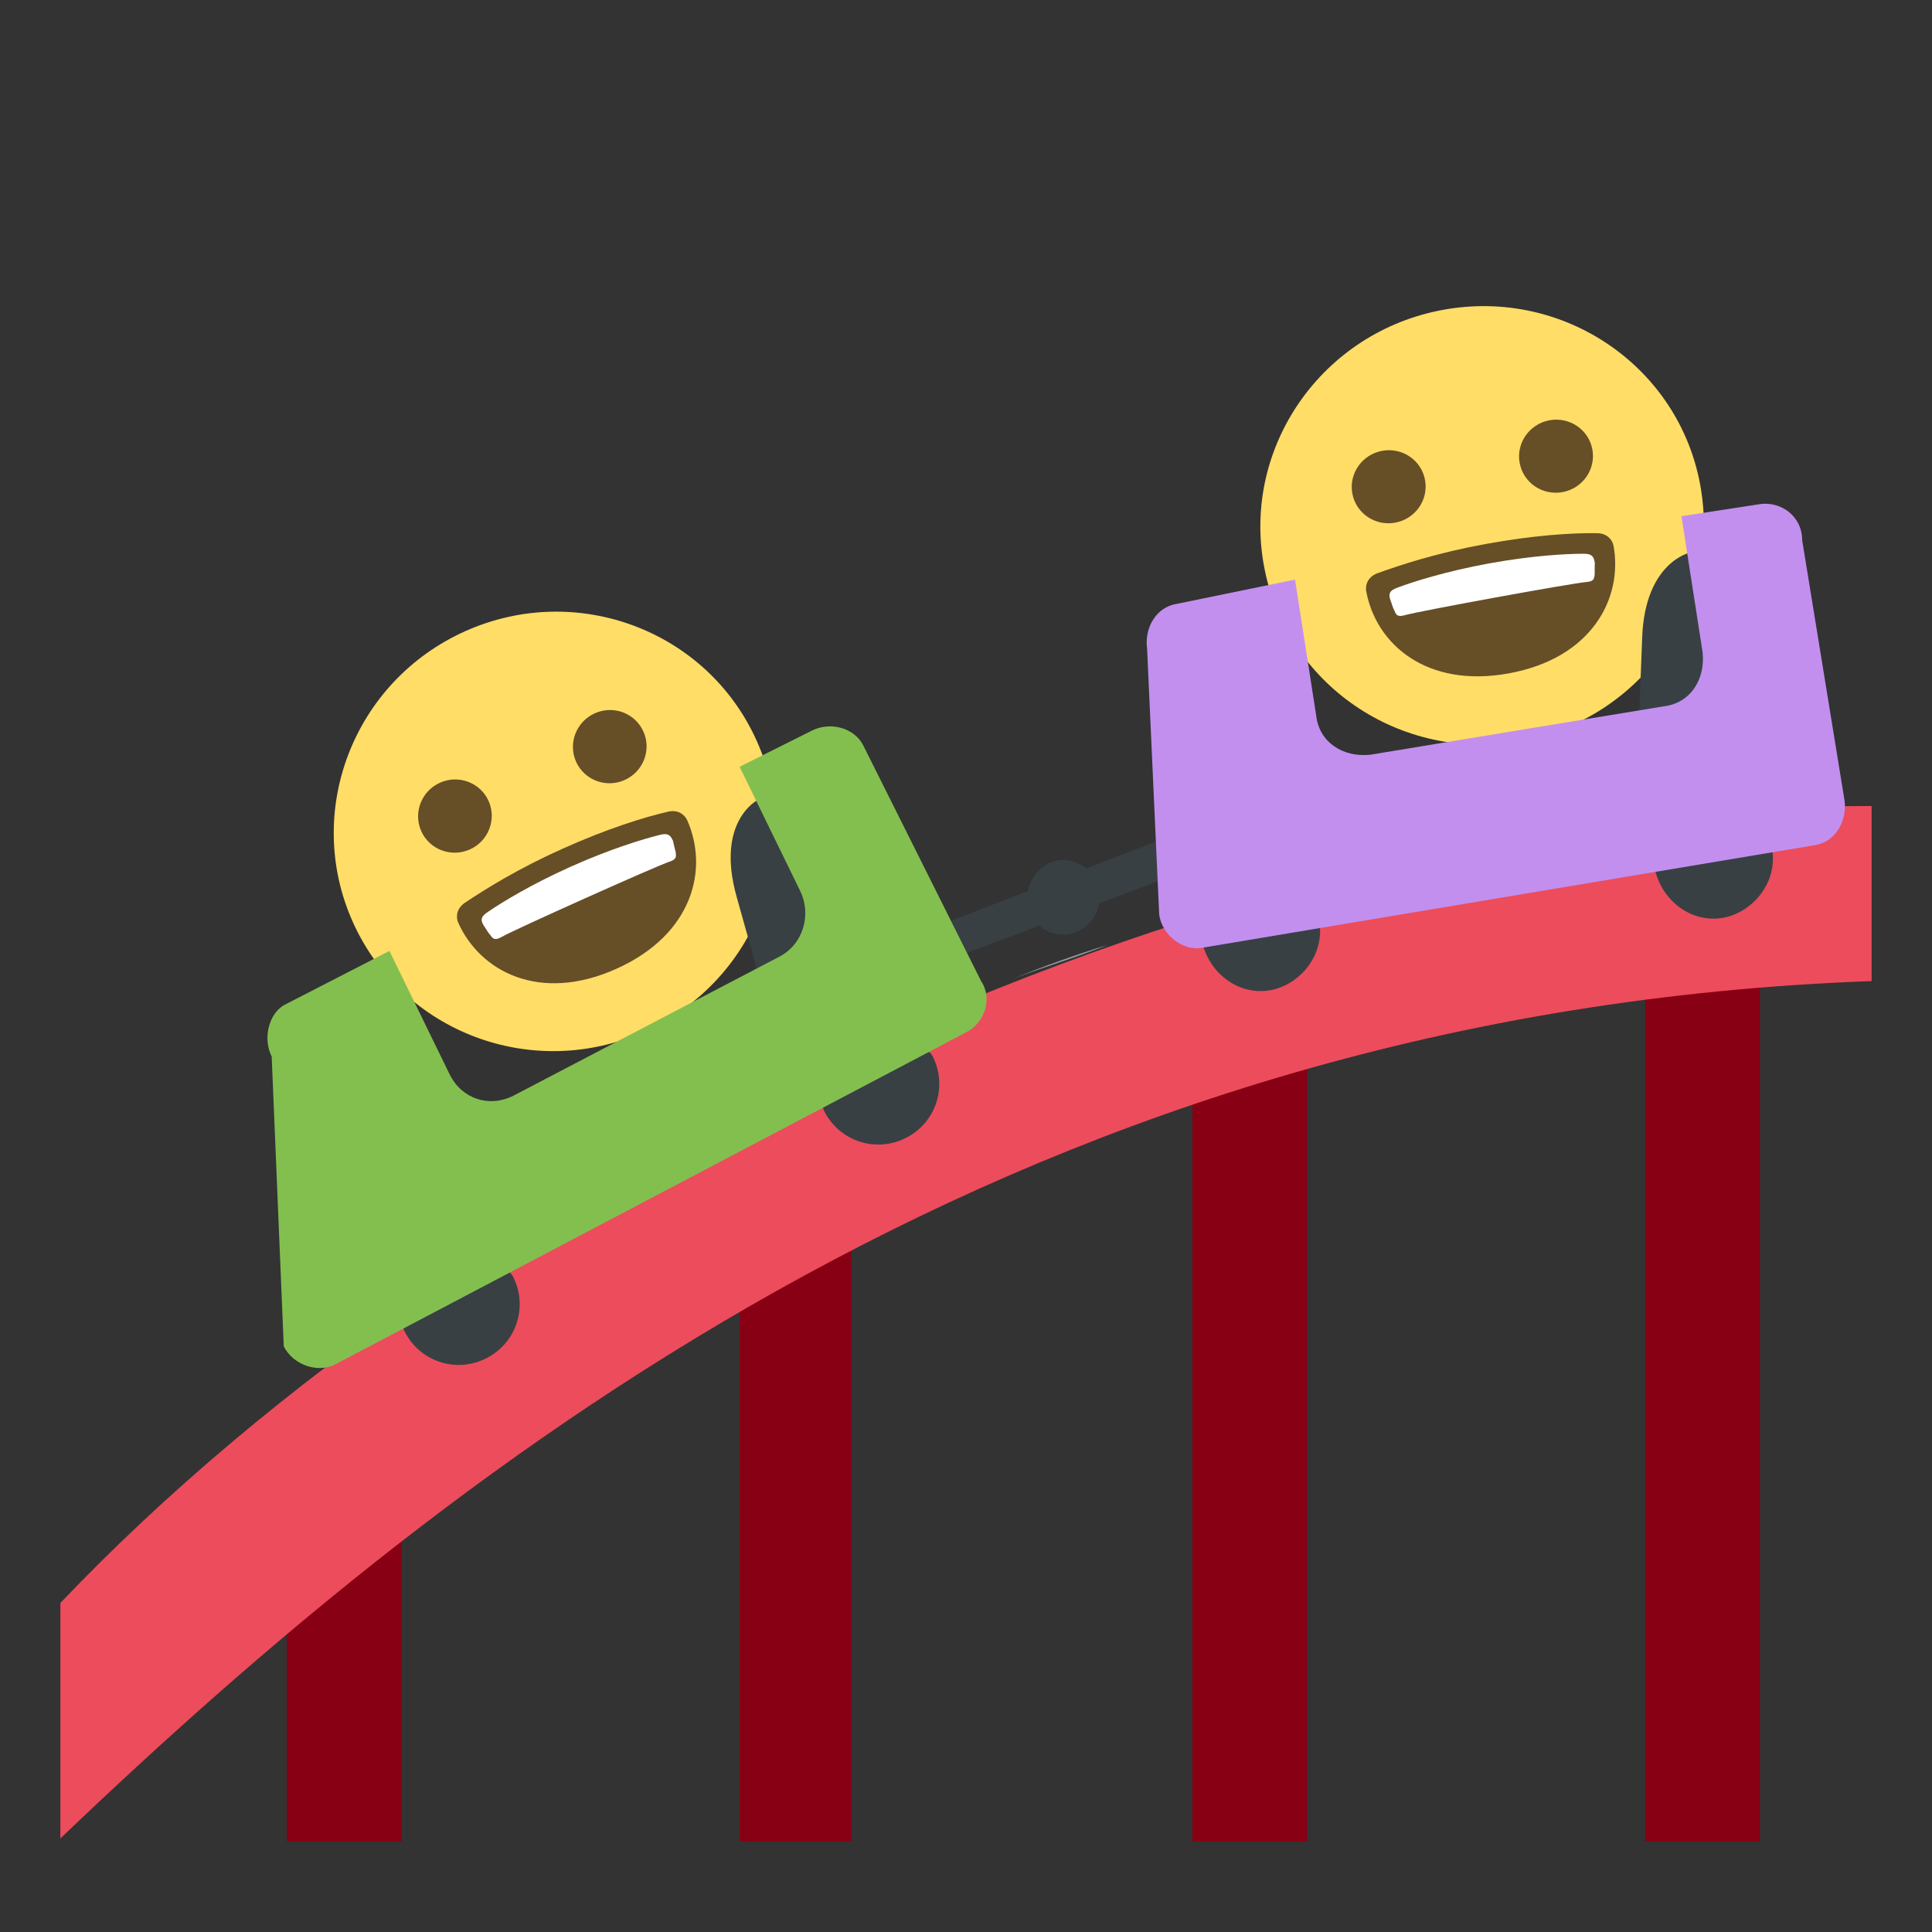 <?xml version="1.0" encoding="UTF-8" standalone="no"?>
<svg
   viewBox="0 0 64 64"
   version="1.1"
   id="svg18"
   sodipodi:docname="1f3a2.svg"
   xml:space="preserve"
   inkscape:version="1.3.2 (091e20e, 2023-11-25, custom)"
   xmlns:inkscape="http://www.inkscape.org/namespaces/inkscape"
   xmlns:sodipodi="http://sodipodi.sourceforge.net/DTD/sodipodi-0.dtd"
   xmlns="http://www.w3.org/2000/svg"
   xmlns:svg="http://www.w3.org/2000/svg"><rect x="0" y="0" width="64" height="64" fill="#333333" stroke="none"/><defs
     id="defs18" /><sodipodi:namedview
     id="namedview18"
     pagecolor="#ffffff"
     bordercolor="#000000"
     borderopacity="0.25"
     inkscape:showpageshadow="2"
     inkscape:pageopacity="0.0"
     inkscape:pagecheckerboard="0"
     inkscape:deskcolor="#d1d1d1"
     inkscape:zoom="12.046875"
     inkscape:cx="32"
     inkscape:cy="32"
     inkscape:window-width="1920"
     inkscape:window-height="991"
     inkscape:window-x="-9"
     inkscape:window-y="-9"
     inkscape:window-maximized="1"
     inkscape:current-layer="svg18" /><title
     id="title1">roller coaster</title><g
     fill="#870014"
     id="g1"><path
       d="M39.5 30.9h3.8V61h-3.8zM28.2 61h-3.7V40.5l3.7-1zM9.5 50h3.8v11H9.5zM54.5 30.9h3.8V61h-3.8z"
       id="path1" /></g><path
     fill="#ed4c5c"
     d="M2 53.1v7.8C15.5 48 34.3 33.5 62 32.5v-5.8c-21.6 0-46.1 11.8-60 26.4"
     id="path2" /><g
     fill="#94989b"
     id="g3"><path
       d="M36.7 31.3c-1 .4-2 .7-3.1 1.1 1-.4 2.1-.8 3.1-1.1M18.1 40.5l.9-.6s-.1 0-.1.1c-.3.1-.5.3-.8.5"
       id="path3" /></g><g
     id="g19"
     transform="matrix(0.223,-0.1,0.099,0.221,8.073,23.669)"
     style="display:inline"><circle
       cx="32"
       cy="32"
       r="30"
       fill="#ffdd67"
       id="circle1" /><g
       fill="#664e27"
       id="g3-7"><circle
         cx="20.5"
         cy="24.5"
         r="5"
         id="circle2" /><circle
         cx="43.5"
         cy="24.5"
         r="5"
         id="circle3" /><path
         d="m 49,38 c 0,-0.8 -0.5,-1.8 -1.8,-2.1 -3.5,-0.7 -8.6,-1.3 -15.2,-1.3 -6.6,0 -11.7,0.7 -15.2,1.3 -1.3,0.3 -1.8,1.3 -1.8,2.1 0,7.3 5.6,14.6 17,14.6 11.4,0 17,-7.3 17,-14.6"
         id="path3-0" /></g><path
       fill="#ffffff"
       d="m 44.7,38.3 c -2.2,-0.4 -6.8,-1 -12.7,-1 -5.9,0 -10.5,0.6 -12.7,1 -1.3,0.2 -1.4,0.7 -1.3,1.5 0.1,0.4 0.1,1 0.3,1.6 0.1,0.6 0.3,0.9 1.3,0.8 1.9,-0.2 23,-0.2 24.9,0 1,0.1 1.1,-0.2 1.3,-0.8 0.1,-0.6 0.2,-1.1 0.3,-1.6 0,-0.8 -0.1,-1.3 -1.4,-1.5"
       id="path4-7" /></g><g
     fill="#384044"
     id="g5"><path
       d="M31.4 31.8l-.4-1.1 8-3.1.4 1.2zM17 42.3c.5 1 .1 2.2-.9 2.7s-2.2.1-2.7-.9 3.1-2.8 3.6-1.8M30.9 35c.5 1 .1 2.2-.9 2.7s-2.2.1-2.7-.9 3.1-2.8 3.6-1.8M25.1 26.5s-1.4.7-.7 3.2l.7 2.5 2.2-1.2-2.2-4.5"
       id="path5" /></g><path
     fill="#83bf4f"
     d="M26.9 24.2l-2.4 1.2 2 4.1c.4.8.1 1.8-.7 2.2L17 36.3c-.8.4-1.7.1-2.1-.7l-2-4.1-3.5 1.8c-.5.3-.7 1.1-.4 1.7l.4 9.6c.3.6 1.1.9 1.7.6l20.9-11c.6-.3.9-1.1.5-1.7l-3.9-7.8c-.3-.6-1.1-.8-1.7-.5"
     id="path6" /><g
     fill="#384044"
     id="g7"
     transform="matrix(1.008,0,0,0.996,-0.057,0.156)"><path
       d="m 34.893,28.45 c 0.534,-0.049 1.087,0.318 1.261,0.836 0.198,0.691 -0.199,1.382 -0.794,1.579 -0.595,0.197 -1.289,-0.098 -1.488,-0.789 -0.198,-0.691 0.199,-1.382 0.794,-1.579 0.074,-0.025 0.15,-0.04 0.227,-0.047 z"
       style="stroke-width:0.989"
       id="path19" /></g><g
     id="g19-6"
     transform="matrix(0.241,-0.044,0.043,0.238,40.008,11.195)"
     style="display:inline"><circle
       cx="32"
       cy="32"
       r="30"
       fill="#ffdd67"
       id="circle1-1" /><g
       fill="#664e27"
       id="g3-7-4"><circle
         cx="20.5"
         cy="24.5"
         r="5"
         id="circle2-7" /><circle
         cx="43.5"
         cy="24.5"
         r="5"
         id="circle3-7" /><path
         d="m 49,38 c 0,-0.8 -0.5,-1.8 -1.8,-2.1 -3.5,-0.7 -8.6,-1.3 -15.2,-1.3 -6.6,0 -11.7,0.7 -15.2,1.3 -1.3,0.3 -1.8,1.3 -1.8,2.1 0,7.3 5.6,14.6 17,14.6 11.4,0 17,-7.3 17,-14.6"
         id="path3-0-5" /></g><path
       fill="#ffffff"
       d="m 44.7,38.3 c -2.2,-0.4 -6.8,-1 -12.7,-1 -5.9,0 -10.5,0.6 -12.7,1 -1.3,0.2 -1.4,0.7 -1.3,1.5 0.1,0.4 0.1,1 0.3,1.6 0.1,0.6 0.3,0.9 1.3,0.8 1.9,-0.2 23,-0.2 24.9,0 1,0.1 1.1,-0.2 1.3,-0.8 0.1,-0.6 0.2,-1.1 0.3,-1.6 0,-0.8 -0.1,-1.3 -1.4,-1.5"
       id="path4-7-7" /></g><g
     fill="#384044"
     id="g9"><path
       d="M43.7 30.5c.2 1.1-.6 2.1-1.6 2.3-1.1.2-2.1-.6-2.3-1.7-.2-1 3.7-1.7 3.9-.6M58.7 28.1c.2 1.1-.6 2.1-1.6 2.3-1.1.2-2.1-.6-2.3-1.7-.2-1.1 3.7-1.8 3.9-.6M56 18.3s-1.5.3-1.6 2.8l-.1 2.6 2.4-.4-.7-5"
       id="path9" /></g><path
     fill="#c28fef"
     d="M58.3 16.7l-2.6.4.7 4.5c.1.9-.4 1.7-1.3 1.8L45.4 25c-.9.1-1.7-.4-1.8-1.3l-.7-4.5-3.9.8c-.7.1-1.1.8-1 1.5l.4 8.8c.1.7.8 1.2 1.4 1.1L60.1 28c.7-.1 1.1-.8 1-1.5l-1.4-8.6c0-.8-.7-1.3-1.4-1.2"
     id="path10" /></svg>
